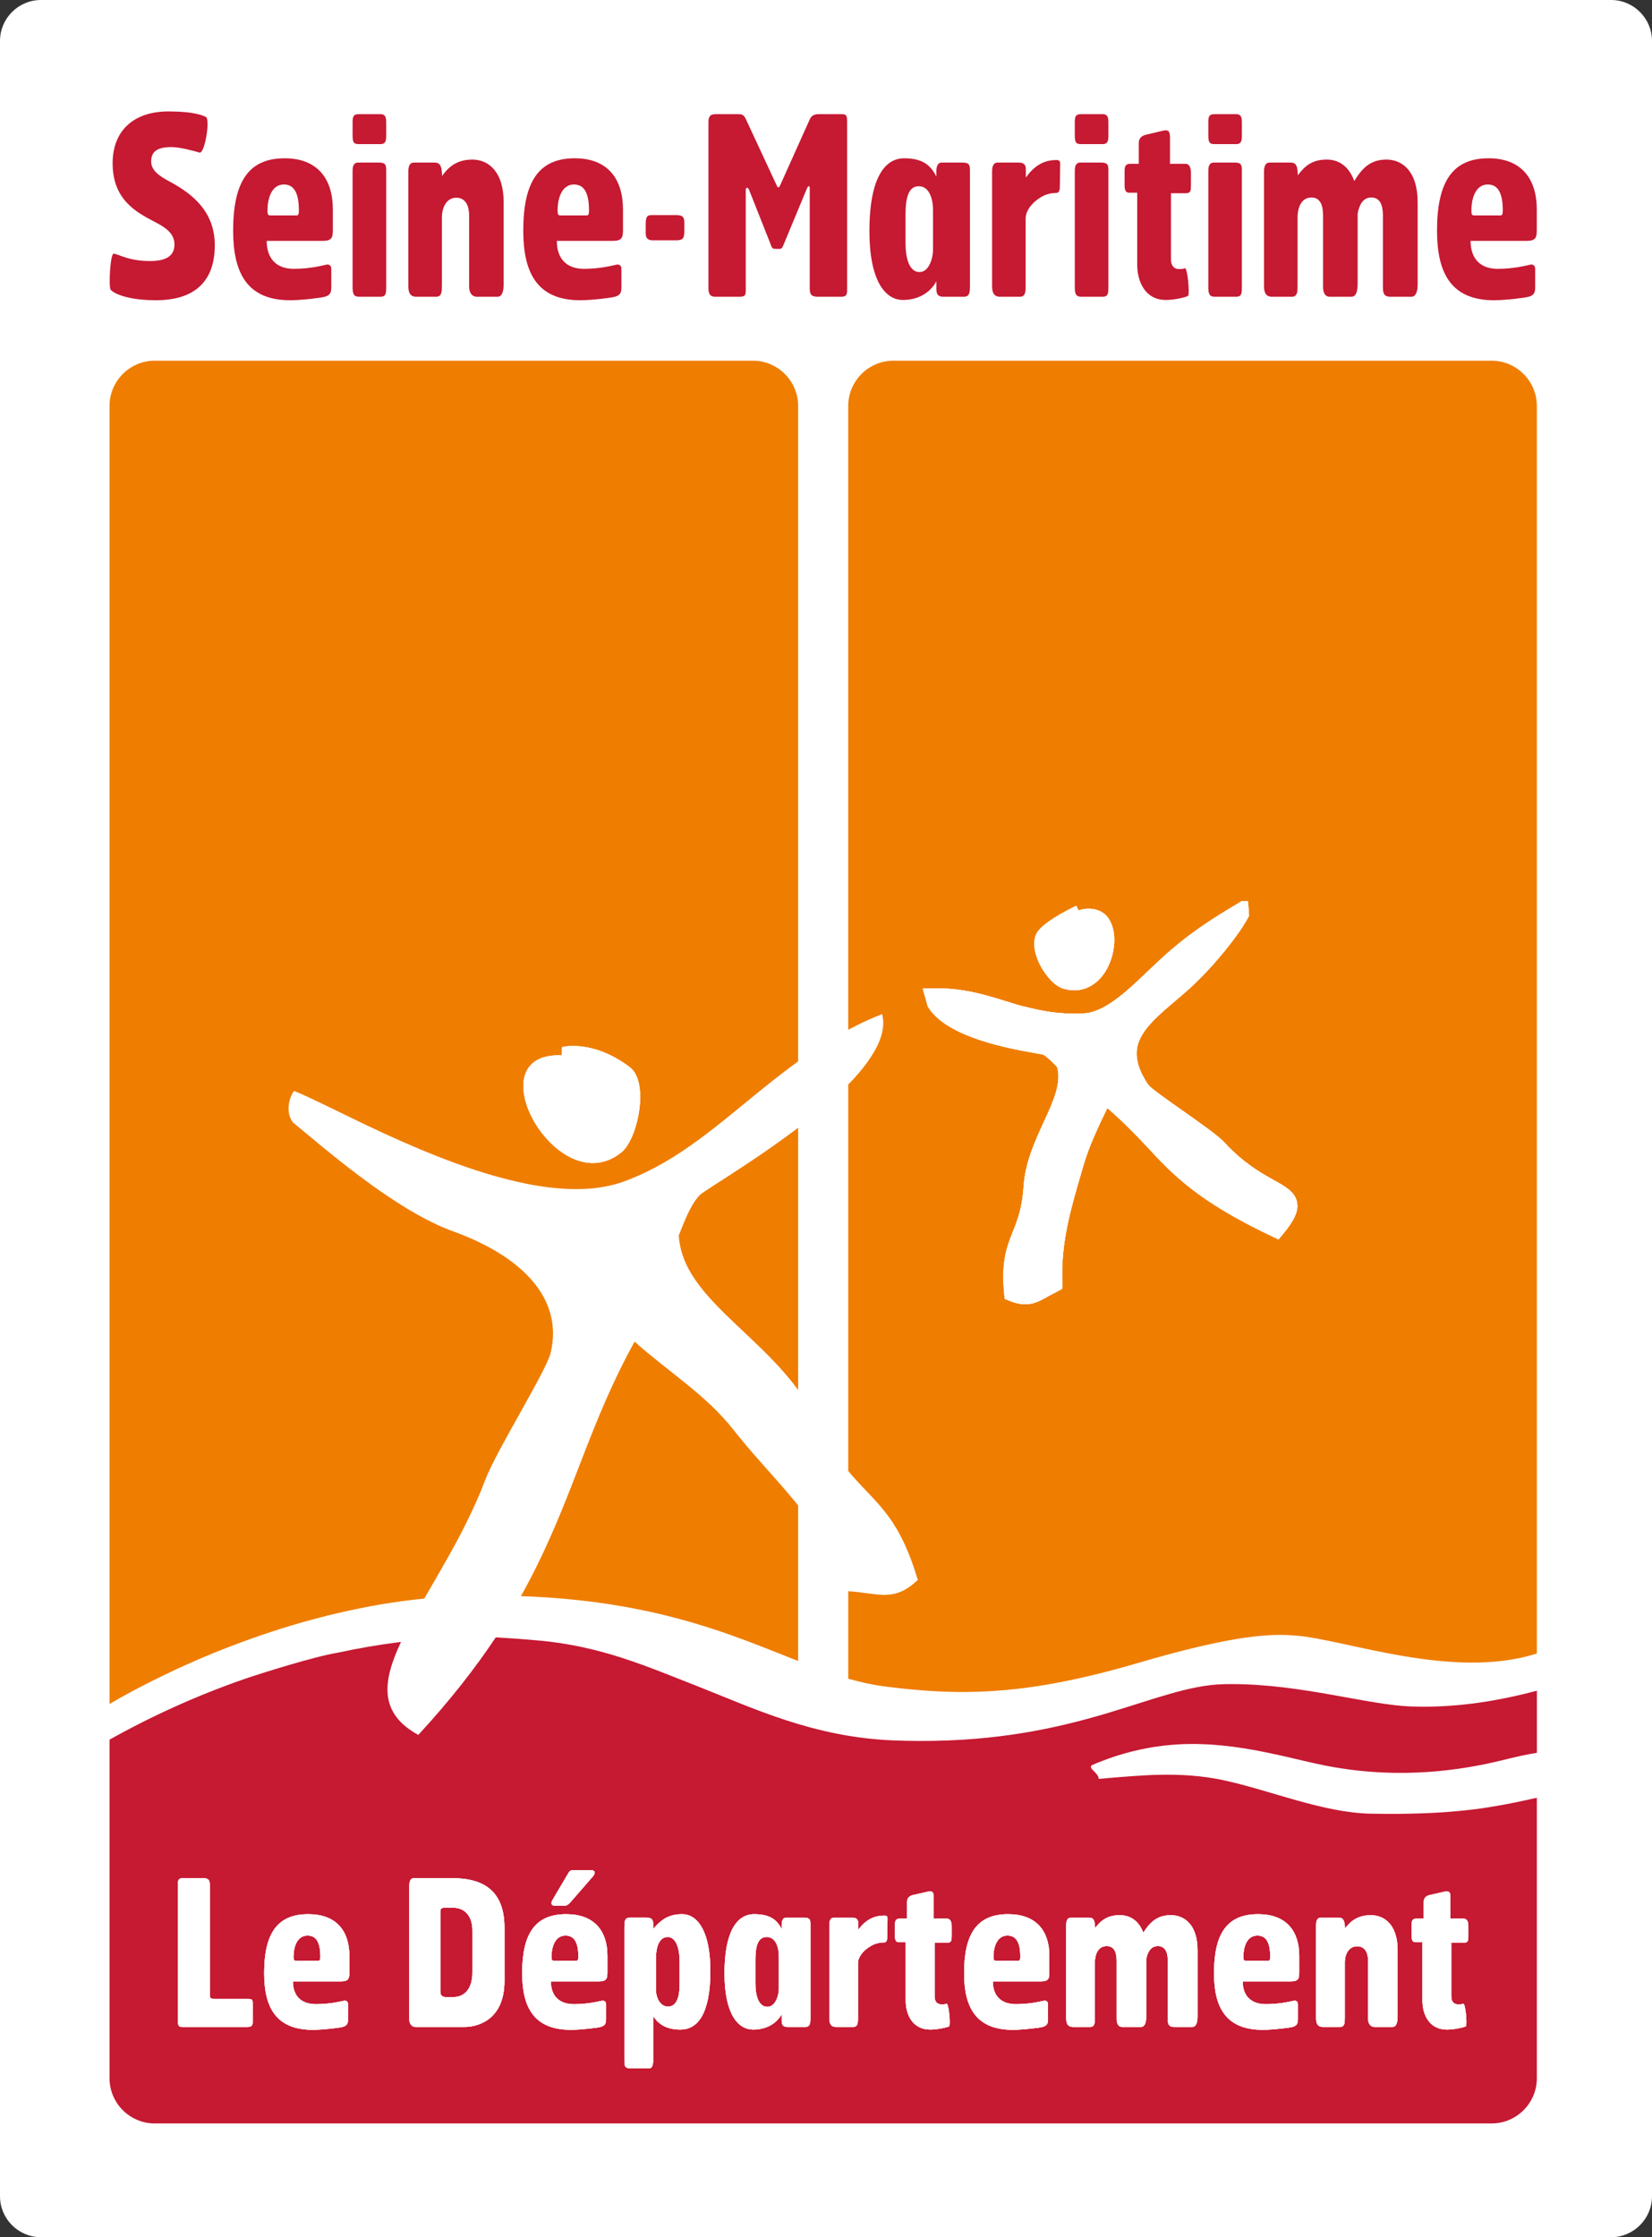 <!-- Generator: Adobe Illustrator 17.1.0, SVG Export Plug-In  -->
<svg version="1.1"
	 xmlns="http://www.w3.org/2000/svg" xmlns:xlink="http://www.w3.org/1999/xlink" xmlns:a="http://ns.adobe.com/AdobeSVGViewerExtensions/3.0/"
	 x="0px" y="0px" width="214.997px" height="291.048px" viewBox="0 0 214.997 291.048" enable-background="new 0 0 214.997 291.048"
	 xml:space="preserve">
<rect x="0" y="0" width="214.997" height="291.048" fill="#333333" stroke="none"/>
<defs>
</defs>
<g>
	<path fill-rule="evenodd" clip-rule="evenodd" fill="#FFFFFF" d="M214.997,285.726V5.322c0-2.928-2.394-5.322-5.321-5.322H5.322
		C2.394,0,0,2.394,0,5.322v280.403c0,2.923,2.394,5.322,5.322,5.322h204.354C212.604,291.048,214.997,288.648,214.997,285.726z"/>
</g>
<g>
	<path fill-rule="evenodd" clip-rule="evenodd" fill="#EF7D00" d="M88.338,160.643c0.012,0.361,1.416-4.331,3.085-5.453
		c0.102-0.072,0.21-0.144,0.324-0.216c0.756-0.505,1.758-1.146,2.922-1.896c0.018-0.019,0.036-0.023,0.06-0.036
		c1.572-1.025,3.438-2.244,5.388-3.6c0.132-0.096,0.264-0.192,0.402-0.282c1.032-0.731,2.088-1.494,3.138-2.28
		c0.066-0.06,0.144-0.107,0.216-0.162v34.116c-3.174-4.374-7.566-7.782-10.866-11.275c-0.174-0.18-0.336-0.365-0.498-0.539
		c-0.144-0.162-0.288-0.318-0.42-0.474c-0.138-0.162-0.276-0.312-0.402-0.469c-0.822-0.977-1.524-1.98-2.076-3.012
		c-0.024-0.049-0.054-0.091-0.072-0.132c-0.264-0.51-0.486-1.026-0.666-1.555c-0.174-0.504-0.312-1.02-0.402-1.541
		C88.398,161.442,88.35,161.047,88.338,160.643 M82.59,174.54c4.194,3.774,9.27,6.906,12.786,11.37
		c0.408,0.516,0.816,1.015,1.224,1.506c0.06,0.072,0.12,0.15,0.186,0.227c0.114,0.139,0.234,0.289,0.354,0.433
		c0.108,0.126,0.216,0.252,0.33,0.384c0.312,0.366,0.63,0.726,0.942,1.087c0.192,0.221,0.39,0.443,0.588,0.666
		c1.704,1.931,3.342,3.731,4.872,5.634v20.237c-0.21-0.084-0.42-0.168-0.63-0.245c-0.12-0.049-0.24-0.097-0.354-0.139
		c-1.734-0.691-3.54-1.416-5.466-2.142c-0.138-0.054-0.27-0.103-0.402-0.15c-2.718-1.015-5.676-2.022-9.006-2.898
		c-2.028-0.539-4.194-1.025-6.522-1.445c-2.322-0.421-4.806-0.768-7.476-1.02c-1.968-0.192-4.038-0.323-6.222-0.396
		c5.79-10.326,7.932-19.266,12.69-29.052C81.132,177.259,81.828,175.908,82.59,174.54 M38.256,141.924
		c-0.552,0.762-1.188,2.676-0.138,4.098c3.828,3.102,13.128,11.376,20.856,14.172c8.868,3.204,14.406,8.682,12.684,15.822
		c-0.576,2.376-7.062,12.696-8.496,16.488c-0.186,0.473-0.372,0.953-0.564,1.428c-0.78,1.884-1.65,3.702-2.556,5.46
		c-0.228,0.438-0.462,0.87-0.69,1.302c-1.392,2.573-2.826,4.998-4.134,7.273c-3.78,0.365-7.524,1.02-11.178,1.872
		c-0.888,0.203-1.764,0.42-2.634,0.653c-0.312,0.078-0.618,0.162-0.924,0.246c-0.828,0.222-1.644,0.45-2.448,0.696
		c-0.924,0.27-1.83,0.558-2.73,0.857c-0.738,0.24-1.464,0.48-2.178,0.738c-0.39,0.132-0.78,0.271-1.158,0.414
		c-2.79,1.008-5.454,2.1-7.962,3.234c-0.45,0.197-0.888,0.408-1.32,0.611c-0.498,0.228-0.99,0.462-1.47,0.696
		c-0.456,0.216-0.906,0.438-1.344,0.66c-2.016,1.008-3.9,2.021-5.616,3.029V52.806c0-3.234,2.64-5.88,5.874-5.88h77.862
		c3.234,0,5.88,2.646,5.88,5.88v85.272c-6.15,4.44-11.298,9.57-17.31,13.086c-0.78,0.45-1.572,0.876-2.376,1.272
		c-0.048,0.018-0.096,0.041-0.138,0.065c-0.972,0.462-1.968,0.888-2.994,1.254c-1.524,0.534-3.186,0.828-4.926,0.919
		c-0.648,0.029-1.308,0.029-1.974,0.012c-0.87-0.03-1.758-0.102-2.652-0.204H71.49c-0.636-0.078-1.278-0.181-1.92-0.288
		c-0.018-0.006-0.042-0.006-0.054-0.006c-0.282-0.054-0.558-0.102-0.834-0.156c-0.126-0.03-0.252-0.055-0.372-0.078
		c-2.76-0.564-5.586-1.403-8.358-2.388c-0.186-0.066-0.366-0.132-0.546-0.192c-0.84-0.306-1.668-0.624-2.484-0.941
		c-0.504-0.205-1.008-0.402-1.5-0.607c-0.21-0.09-0.42-0.174-0.624-0.258c-0.03-0.018-0.066-0.024-0.09-0.036
		c-1.47-0.618-2.904-1.248-4.272-1.872c-0.18-0.084-0.354-0.162-0.522-0.239c-1.746-0.811-3.39-1.597-4.878-2.323
		c-0.132-0.066-0.258-0.126-0.384-0.186c-1.746-0.852-3.27-1.602-4.512-2.172c-0.126-0.06-0.252-0.114-0.366-0.168
		c-0.3-0.138-0.582-0.264-0.84-0.372C38.688,142.092,38.46,142.002,38.256,141.924"/>
</g>
<g>
	<path fill-rule="evenodd" clip-rule="evenodd" fill="#C61932" d="M31.908,218.393c-6.258,2.166-12.21,4.873-17.652,7.927v44.052
		c0,3.234,2.64,5.874,5.874,5.874H194.13c3.233,0,5.88-2.64,5.88-5.874V233.88c-0.288,0.061-0.576,0.12-0.864,0.186
		c-0.233,0.048-0.462,0.102-0.69,0.155c-0.485,0.102-0.972,0.204-1.463,0.307c-1.068,0.216-2.185,0.414-3.391,0.606
		c-0.27,0.036-0.54,0.083-0.816,0.125c-1.397,0.192-2.928,0.36-4.662,0.486c-1.859,0.133-3.947,0.21-6.359,0.229h-1.074
		c-0.732-0.007-1.488-0.012-2.273-0.024c-6.24-0.12-13.128-3.048-19.116-4.338c-0.372-0.084-0.732-0.156-1.093-0.216
		c-0.726-0.133-1.439-0.234-2.147-0.307c-1.422-0.155-2.826-0.216-4.236-0.21c-0.474,0-0.947,0.006-1.415,0.024h-0.024
		c-0.468,0.012-0.942,0.03-1.41,0.059c-0.485,0.025-0.966,0.054-1.452,0.091c-1.464,0.096-2.964,0.233-4.529,0.371
		c-0.019-0.791-1.453-1.374-0.895-1.787c0.72-0.318,1.44-0.595,2.148-0.847c0.701-0.258,1.403-0.479,2.094-0.672
		c0.684-0.198,1.367-0.365,2.046-0.51c1.344-0.294,2.664-0.492,3.96-0.601c0.966-0.089,1.92-0.125,2.861-0.125
		c0.336-0.006,0.679,0.005,1.021,0.018c0.265,0.006,0.534,0.012,0.804,0.03h0.061c0.264,0.012,0.527,0.023,0.792,0.048
		c0.239,0.012,0.48,0.036,0.726,0.06c0.06,0,0.126,0.012,0.192,0.019c0.216,0.018,0.432,0.042,0.648,0.065
		c0.653,0.066,1.308,0.15,1.955,0.252c0.433,0.06,0.87,0.133,1.302,0.211c0.439,0.071,0.877,0.149,1.315,0.239
		c0.12,0.024,0.246,0.042,0.372,0.072c0.042,0.006,0.084,0.018,0.132,0.03c0.234,0.042,0.468,0.089,0.708,0.143
		c1.08,0.222,2.154,0.468,3.222,0.72c0.385,0.084,0.769,0.18,1.152,0.271c0.45,0.101,0.9,0.204,1.35,0.311
		c0.99,0.223,1.986,0.42,2.989,0.589c0.995,0.161,2.004,0.3,3.011,0.407c1.507,0.156,3.024,0.246,4.543,0.27h1.518
		c1.008-0.018,2.021-0.059,3.036-0.131c2.52-0.187,5.04-0.546,7.548-1.074c2.328-0.499,4.014-1.026,6.408-1.398v-8.082
		c-4.734,1.254-9.756,2.112-15.024,2.076c-0.479-0.006-0.96-0.013-1.439-0.03c-5.545-0.216-14.142-2.88-23.07-2.909
		c-0.408-0.007-0.816,0-1.218,0.011c-8.952,0.211-18.553,7.488-39.804,7.387c-0.99-0.006-2.004-0.03-3.042-0.066
		c-10.639-0.396-18.577-4.296-25.789-7.109c-6.45-2.521-12.48-5.215-20.784-5.916c-2.088-0.18-3.822-0.306-5.328-0.384
		c-2.634,3.954-5.892,8.153-10.08,12.689c-5.112-2.802-4.716-6.87-2.25-12.096c-0.12,0.012-0.234,0.023-0.348,0.042
		c-2.646,0.336-5.28,0.792-7.878,1.357C40.95,215.49,34.044,217.668,31.908,218.393"/>
</g>
<g>
	<path fill-rule="evenodd" clip-rule="evenodd" fill="#FFFFFF" d="M73.086,137.298l0.072-1.074c1.188-0.276,4.746-0.48,8.82,2.628
		c2.544,1.944,1.038,9.3-1.08,11.034C72.612,156.66,61.548,136.854,73.086,137.298"/>
	<path fill-rule="evenodd" clip-rule="evenodd" fill="#FFFFFF" d="M73.086,137.298l0.072-1.074c1.188-0.276,4.746-0.48,8.82,2.628
		c2.544,1.944,1.038,9.3-1.08,11.034C72.612,156.66,61.548,136.854,73.086,137.298"/>
	<path fill-rule="evenodd" clip-rule="evenodd" fill="#FFFFFF" d="M73.086,137.298l0.072-1.074c1.188-0.276,4.746-0.48,8.82,2.628
		c2.544,1.944,1.038,9.3-1.08,11.034C72.612,156.66,61.548,136.854,73.086,137.298"/>
</g>
<g>
	<path fill-rule="evenodd" clip-rule="evenodd" fill="#C61932" d="M20.316,39.06c3.39,0,7.638-1.14,7.638-7.17
		c0-4.35-2.91-6.654-5.712-8.178c-1.668-0.876-2.568-1.59-2.568-2.724c0-1.206,0.72-1.854,2.622-1.854
		c1.08,0,2.802,0.456,3.648,0.714c0.72,0.228,1.44-4.38,0.846-4.638c-0.354-0.162-1.464-0.714-4.854-0.714
		c-4.476,0-7.278,2.436-7.278,6.75c0,4.668,2.982,6.324,5.424,7.59c1.8,0.906,2.622,1.722,2.622,2.988
		c0,1.59-1.284,2.136-3.186,2.136c-2.7,0-3.984-0.84-4.704-0.966c-0.486-0.072-0.69,4.41-0.408,4.704
		C15.018,38.346,16.998,39.06,20.316,39.06"/>
</g>
<g>
	<path fill-rule="evenodd" clip-rule="evenodd" fill="#C61932" d="M41.958,31.338H34.71c0,2.304,1.26,3.636,3.522,3.636
		c2.106,0,3.696-0.426,4.14-0.522c0.462-0.132,0.744,0.096,0.744,0.522v2.394c0,0.75-0.18,1.044-0.846,1.236
		c-0.39,0.132-2.982,0.456-4.5,0.456c-5.556,0-7.428-3.474-7.428-9.054c0-6.456,2.082-9.414,6.702-9.414
		c4.272,0,6.276,2.664,6.276,6.654v2.532C43.32,30.882,43.242,31.338,41.958,31.338 M36.948,24c-1.572,0-2.106,1.758-2.136,3.246
		c0,0.456-0.024,0.78,0.336,0.78h3.468c0.258,0,0.282-0.294,0.282-0.744C38.874,25.56,38.514,24,36.948,24"/>
</g>
<g>
	<path fill-rule="evenodd" clip-rule="evenodd" fill="#C61932" d="M49.512,18.75H46.74c-0.672,0-0.852-0.168-0.852-1.14v-1.722
		c0-0.876,0.21-1.038,0.876-1.038h2.748c0.774,0,0.75,0.618,0.75,1.332v1.524C50.262,18.42,50.106,18.75,49.512,18.75
		 M49.512,38.604H46.71c-0.744,0-0.822-0.486-0.822-1.332V22.218c0-0.654,0.18-1.068,0.696-1.068h2.754
		c0.87,0,0.924,0.354,0.924,1.068v15.054C50.262,38.118,50.262,38.604,49.512,38.604"/>
</g>
<g>
	<path fill-rule="evenodd" clip-rule="evenodd" fill="#C61932" d="M64.758,38.604c0.588,0,0.792-0.714,0.792-1.686V26.34
		c0-4.152-2.106-5.58-4.056-5.58c-1.878,0-3.036,0.804-3.96,2.142c0-1.494-0.408-1.752-0.954-1.752h-2.748
		c-0.516,0-0.69,0.516-0.69,1.164v14.898c0,0.84,0.228,1.392,1.026,1.392h2.592c0.75,0,0.75-0.684,0.75-1.524v-8.826
		c0-1.14,0.54-2.532,1.872-2.532c1.26,0,1.674,1.134,1.674,2.334v9.282c0,0.81,0.438,1.266,0.978,1.266H64.758"/>
</g>
<g>
	<path fill-rule="evenodd" clip-rule="evenodd" fill="#C61932" d="M79.716,31.338h-7.248c0,2.304,1.26,3.636,3.522,3.636
		c2.106,0,3.702-0.426,4.14-0.522c0.462-0.132,0.744,0.096,0.744,0.522v2.394c0,0.75-0.18,1.044-0.852,1.236
		c-0.384,0.132-2.982,0.456-4.494,0.456c-5.556,0-7.428-3.474-7.428-9.054c0-6.456,2.076-9.414,6.708-9.414
		c4.266,0,6.27,2.664,6.27,6.654v2.532C81.078,30.882,81,31.338,79.716,31.338 M74.706,24c-1.572,0-2.112,1.758-2.136,3.246
		c0,0.456-0.024,0.78,0.336,0.78h3.468c0.258,0,0.282-0.294,0.282-0.744C76.632,25.56,76.272,24,74.706,24"/>
</g>
<g>
	<path fill-rule="evenodd" clip-rule="evenodd" fill="#C61932" d="M87.96,31.266c0.924,0,1.104-0.258,1.104-1.23v-1.11
		c0-0.942-0.534-0.942-1.206-0.942h-2.976c-0.564,0-0.846,0.066-0.846,1.17v1.272c0,0.582,0.36,0.84,0.87,0.84H87.96"/>
</g>
<g>
	<path fill-rule="evenodd" clip-rule="evenodd" fill="#C61932" d="M109.47,38.604c0.648,0,0.773-0.228,0.773-0.846V15.99
		c0-0.75,0.024-1.14-0.642-1.14h-3.108c-0.414,0-0.876,0.132-1.11,0.684l-3.906,8.694c-0.102,0.198-0.258,0.198-0.36-0.03
		l-4.062-8.73c-0.306-0.648-0.642-0.618-1.074-0.618h-2.778c-0.696,0-1.002,0.198-1.002,1.038v21.648
		c0,1.134,0.642,1.068,1.08,1.068h3.006c0.744,0,0.768-0.294,0.768-0.846V24.714c0-0.324,0.234-0.42,0.414-0.06l2.7,6.81
		c0.306,0.816,0.282,0.912,0.822,0.912h0.414c0.384,0,0.408-0.132,0.714-0.882l2.91-7.002c0.15-0.324,0.354-0.426,0.354,0.03v13.014
		c0,0.84,0.282,1.068,1.08,1.068H109.47"/>
</g>
<g>
	<path fill-rule="evenodd" clip-rule="evenodd" fill="#C61932" d="M125.459,38.604h-2.621c-0.54,0-0.973-0.102-0.973-0.972v-1.038
		c-0.672,1.266-2.136,2.43-4.35,2.43c-2.334,0-4.368-2.532-4.368-8.988c0-6.486,1.8-9.444,4.524-9.444
		c2.285,0,3.443,0.816,4.193,2.4v-0.774c0-0.552,0.205-1.068,0.636-1.068h2.755c0.924,0,0.978,0.354,0.978,1.068V37.08
		C126.234,37.92,126.234,38.604,125.459,38.604 M121.428,27.282c0-1.14-0.366-3.054-1.854-3.054c-1.308,0-1.722,1.428-1.722,3.636
		v3.798c0,1.944,0.486,3.732,1.824,3.732c1.283,0,1.752-1.95,1.752-2.856V27.282"/>
</g>
<g>
	<path fill-rule="evenodd" clip-rule="evenodd" fill="#C61932" d="M137.928,24.456l0.048-3.18c0-0.456-0.307-0.456-0.517-0.456
		c-1.691,0-2.898,0.816-3.953,2.274V21.99c0-0.678-0.414-0.84-0.954-0.84h-2.748c-0.516,0-0.69,0.516-0.69,1.164v14.898
		c0,0.84,0.229,1.392,1.026,1.392h2.592c0.75,0,0.75-0.684,0.75-1.524v-8.664c0-0.978,0.799-2.046,1.927-2.724
		c0.588-0.39,1.338-0.588,2.027-0.588C137.772,25.104,137.898,24.846,137.928,24.456"/>
</g>
<g>
	<path fill-rule="evenodd" clip-rule="evenodd" fill="#C61932" d="M143.501,18.75h-2.771c-0.666,0-0.853-0.168-0.853-1.14v-1.722
		c0-0.876,0.211-1.038,0.877-1.038h2.747c0.774,0,0.75,0.618,0.75,1.332v1.524C144.251,18.42,144.09,18.75,143.501,18.75
		 M143.501,38.604h-2.801c-0.745,0-0.823-0.486-0.823-1.332V22.218c0-0.654,0.187-1.068,0.696-1.068h2.749
		c0.875,0,0.929,0.354,0.929,1.068v15.054C144.251,38.118,144.251,38.604,143.501,38.604"/>
</g>
<g>
	<path fill-rule="evenodd" clip-rule="evenodd" fill="#C61932" d="M154.321,25.14c0.647,0,0.672-0.36,0.672-1.038v-1.59
		c0-0.618-0.15-1.2-0.721-1.2h-2.004V18.03c0-0.81-0.078-1.2-0.876-1.038l-2.185,0.522c-0.51,0.096-1.002,0.39-1.002,1.104v2.694
		h-1.079c-0.612,0-0.769,0.252-0.769,1.002v1.722c0,0.618,0.102,1.038,0.589,1.038h1.055v9.444c0.024,2.04,0.979,4.506,3.727,4.506
		c1.104,0,2.49-0.324,2.88-0.522c0.258-0.156-0.054-3.66-0.39-3.6c-0.306,0.102-0.479,0.102-0.792,0.102
		c-0.618,0-1.032-0.426-1.032-1.266V25.14H154.321"/>
</g>
<g>
	<path fill-rule="evenodd" clip-rule="evenodd" fill="#C61932" d="M160.877,18.75h-2.771c-0.666,0-0.852-0.168-0.852-1.14v-1.722
		c0-0.876,0.203-1.038,0.876-1.038h2.747c0.769,0,0.745,0.618,0.745,1.332v1.524C161.622,18.42,161.472,18.75,160.877,18.75
		 M160.877,38.604h-2.796c-0.75,0-0.827-0.486-0.827-1.332V22.218c0-0.654,0.186-1.068,0.696-1.068h2.754
		c0.869,0,0.918,0.354,0.918,1.068v15.054C161.622,38.118,161.622,38.604,160.877,38.604"/>
</g>
<g>
	<path fill-rule="evenodd" clip-rule="evenodd" fill="#C61932" d="M183.678,38.604c0.618,0,0.822-0.714,0.822-1.686V26.34
		c0-4.152-2.082-5.58-4.039-5.58c-1.973,0-3.084,0.936-4.211,2.79c-0.744-2.046-2.137-2.79-3.576-2.79
		c-1.801,0-2.773,0.714-3.774,2.04c0-1.488-0.414-1.65-0.953-1.65h-2.749c-0.516,0-0.696,0.516-0.696,1.164v14.898
		c0,0.84,0.234,1.392,1.033,1.392h2.592c0.743,0,0.743-0.684,0.743-1.524v-8.826c0-1.14,0.439-2.562,1.8-2.562
		c1.236,0,1.519,1.164,1.519,2.364v9.282c0,0.81,0.312,1.266,0.847,1.266h2.855c0.594,0,0.798-0.714,0.798-1.686v-9.12
		c0.181-1.038,0.643-2.106,1.776-2.106c1.23,0,1.512,1.164,1.512,2.364v9.282c0,0.81,0.132,1.266,0.978,1.266H183.678"/>
</g>
<g>
	<path fill-rule="evenodd" clip-rule="evenodd" fill="#C61932" d="M198.636,31.338h-7.248c0,2.304,1.26,3.636,3.521,3.636
		c2.106,0,3.702-0.426,4.141-0.522c0.462-0.132,0.743,0.096,0.743,0.522v2.394c0,0.75-0.18,1.044-0.846,1.236
		c-0.384,0.132-2.988,0.456-4.5,0.456c-5.556,0-7.428-3.474-7.428-9.054c0-6.456,2.082-9.414,6.708-9.414
		c4.266,0,6.276,2.664,6.276,6.654v2.532C200.004,30.882,199.926,31.338,198.636,31.338 M193.626,24
		c-1.572,0-2.107,1.758-2.13,3.246c0,0.456-0.03,0.78,0.33,0.78h3.467c0.259,0,0.288-0.294,0.288-0.744
		C195.552,25.56,195.192,24,193.626,24"/>
</g>
<g>
	<path fill-rule="evenodd" clip-rule="evenodd" fill="#FFFFFF" d="M32.076,263.694c0.522,0,0.81-0.055,0.81-0.612v-2.43
		c0-0.366,0-0.605-0.546-0.605h-4.524c-0.354,0-0.51-0.084-0.51-0.505v-14.321c0-0.69-0.24-0.877-0.876-0.877h-2.634
		c-0.504,0-0.636,0.187-0.636,0.691v17.736c0,0.654,0,0.924,0.57,0.924H32.076"/>
	<path fill-rule="evenodd" clip-rule="evenodd" fill="#FFFFFF" d="M32.076,263.694c0.522,0,0.81-0.055,0.81-0.612v-2.43
		c0-0.366,0-0.605-0.546-0.605h-4.524c-0.354,0-0.51-0.084-0.51-0.505v-14.321c0-0.69-0.24-0.877-0.876-0.877h-2.634
		c-0.504,0-0.636,0.187-0.636,0.691v17.736c0,0.654,0,0.924,0.57,0.924H32.076"/>
	<path fill-rule="evenodd" clip-rule="evenodd" fill="#FFFFFF" d="M32.076,263.694c0.522,0,0.81-0.055,0.81-0.612v-2.43
		c0-0.366,0-0.605-0.546-0.605h-4.524c-0.354,0-0.51-0.084-0.51-0.505v-14.321c0-0.69-0.24-0.877-0.876-0.877h-2.634
		c-0.504,0-0.636,0.187-0.636,0.691v17.736c0,0.654,0,0.924,0.57,0.924H32.076"/>
</g>
<g>
	<path fill-rule="evenodd" clip-rule="evenodd" fill="#FFFFFF" d="M44.31,257.767h-6.192c0,1.884,1.074,2.964,3.006,2.964
		c1.8,0,3.162-0.342,3.534-0.421c0.396-0.107,0.636,0.079,0.636,0.421v1.955c0,0.607-0.15,0.847-0.72,1.009
		c-0.33,0.102-2.55,0.372-3.846,0.372c-4.746,0-6.348-2.832-6.348-7.374c0-5.263,1.782-7.668,5.736-7.668
		c3.642,0,5.352,2.166,5.352,5.418v2.063C45.468,257.4,45.408,257.767,44.31,257.767 M40.026,251.802
		c-1.338,0-1.8,1.429-1.824,2.641c0,0.372-0.024,0.636,0.288,0.636h2.964c0.216,0,0.24-0.239,0.24-0.611
		C41.67,253.068,41.364,251.802,40.026,251.802"/>
	<path fill-rule="evenodd" clip-rule="evenodd" fill="#FFFFFF" d="M44.31,257.767h-6.192c0,1.884,1.074,2.964,3.006,2.964
		c1.8,0,3.162-0.342,3.534-0.421c0.396-0.107,0.636,0.079,0.636,0.421v1.955c0,0.607-0.15,0.847-0.72,1.009
		c-0.33,0.102-2.55,0.372-3.846,0.372c-4.746,0-6.348-2.832-6.348-7.374c0-5.263,1.782-7.668,5.736-7.668
		c3.642,0,5.352,2.166,5.352,5.418v2.063C45.468,257.4,45.408,257.767,44.31,257.767 M40.026,251.802
		c-1.338,0-1.8,1.429-1.824,2.641c0,0.372-0.024,0.636,0.288,0.636h2.964c0.216,0,0.24-0.239,0.24-0.611
		C41.67,253.068,41.364,251.802,40.026,251.802"/>
	<path fill-rule="evenodd" clip-rule="evenodd" fill="#FFFFFF" d="M44.31,257.767h-6.192c0,1.884,1.074,2.964,3.006,2.964
		c1.8,0,3.162-0.342,3.534-0.421c0.396-0.107,0.636,0.079,0.636,0.421v1.955c0,0.607-0.15,0.847-0.72,1.009
		c-0.33,0.102-2.55,0.372-3.846,0.372c-4.746,0-6.348-2.832-6.348-7.374c0-5.263,1.782-7.668,5.736-7.668
		c3.642,0,5.352,2.166,5.352,5.418v2.063C45.468,257.4,45.408,257.767,44.31,257.767 M40.026,251.802
		c-1.338,0-1.8,1.429-1.824,2.641c0,0.372-0.024,0.636,0.288,0.636h2.964c0.216,0,0.24-0.239,0.24-0.611
		C41.67,253.068,41.364,251.802,40.026,251.802"/>
</g>
<g>
	<path fill-rule="evenodd" clip-rule="evenodd" fill="#FFFFFF" d="M60.45,263.694h-6.414c-0.33,0-0.768-0.318-0.768-0.954V245.43
		c0-0.558,0.084-1.086,0.594-1.086h5.028c3.36,0,6.762,1.11,6.762,6.427v6.924C65.652,262.926,61.986,263.694,60.45,263.694
		 M61.482,251.136c0-1.793-0.924-2.957-2.55-2.957h-0.99c-0.57,0-0.636,0.155-0.636,0.611v10.332c0,0.288,0.114,0.684,0.708,0.684
		h1.008c1.338,0,2.46-0.978,2.46-3.197V251.136"/>
	<path fill-rule="evenodd" clip-rule="evenodd" fill="#FFFFFF" d="M60.45,263.694h-6.414c-0.33,0-0.768-0.318-0.768-0.954V245.43
		c0-0.558,0.084-1.086,0.594-1.086h5.028c3.36,0,6.762,1.11,6.762,6.427v6.924C65.652,262.926,61.986,263.694,60.45,263.694
		 M61.482,251.136c0-1.793-0.924-2.957-2.55-2.957h-0.99c-0.57,0-0.636,0.155-0.636,0.611v10.332c0,0.288,0.114,0.684,0.708,0.684
		h1.008c1.338,0,2.46-0.978,2.46-3.197V251.136"/>
	<path fill-rule="evenodd" clip-rule="evenodd" fill="#FFFFFF" d="M60.45,263.694h-6.414c-0.33,0-0.768-0.318-0.768-0.954V245.43
		c0-0.558,0.084-1.086,0.594-1.086h5.028c3.36,0,6.762,1.11,6.762,6.427v6.924C65.652,262.926,61.986,263.694,60.45,263.694
		 M61.482,251.136c0-1.793-0.924-2.957-2.55-2.957h-0.99c-0.57,0-0.636,0.155-0.636,0.611v10.332c0,0.288,0.114,0.684,0.708,0.684
		h1.008c1.338,0,2.46-0.978,2.46-3.197V251.136"/>
</g>
<g>
	<path fill-rule="evenodd" clip-rule="evenodd" fill="#FFFFFF" d="M77.886,257.767h-6.192c0,1.884,1.074,2.964,3.006,2.964
		c1.8,0,3.162-0.342,3.534-0.421c0.396-0.107,0.636,0.079,0.636,0.421v1.955c0,0.607-0.15,0.847-0.72,1.009
		c-0.33,0.102-2.55,0.372-3.846,0.372c-4.74,0-6.348-2.832-6.348-7.374c0-5.263,1.782-7.668,5.736-7.668
		c3.642,0,5.358,2.166,5.358,5.418v2.063C79.05,257.4,78.984,257.767,77.886,257.767 M74.352,247.339
		c-0.204,0.233-0.486,0.575-0.858,0.575h-1.296c-0.462,0-0.552-0.317-0.264-0.792l1.89-3.197c0.216-0.396,0.372-0.637,0.744-0.637
		h2.262c0.66,0,0.708,0.372,0.312,0.847L74.352,247.339 M73.602,251.802c-1.338,0-1.8,1.429-1.824,2.641
		c0,0.372-0.018,0.636,0.288,0.636h2.964c0.222,0,0.24-0.239,0.24-0.611C75.252,253.068,74.94,251.802,73.602,251.802"/>
	<path fill-rule="evenodd" clip-rule="evenodd" fill="#FFFFFF" d="M77.886,257.767h-6.192c0,1.884,1.074,2.964,3.006,2.964
		c1.8,0,3.162-0.342,3.534-0.421c0.396-0.107,0.636,0.079,0.636,0.421v1.955c0,0.607-0.15,0.847-0.72,1.009
		c-0.33,0.102-2.55,0.372-3.846,0.372c-4.74,0-6.348-2.832-6.348-7.374c0-5.263,1.782-7.668,5.736-7.668
		c3.642,0,5.358,2.166,5.358,5.418v2.063C79.05,257.4,78.984,257.767,77.886,257.767 M74.352,247.339
		c-0.204,0.233-0.486,0.575-0.858,0.575h-1.296c-0.462,0-0.552-0.317-0.264-0.792l1.89-3.197c0.216-0.396,0.372-0.637,0.744-0.637
		h2.262c0.66,0,0.708,0.372,0.312,0.847L74.352,247.339 M73.602,251.802c-1.338,0-1.8,1.429-1.824,2.641
		c0,0.372-0.018,0.636,0.288,0.636h2.964c0.222,0,0.24-0.239,0.24-0.611C75.252,253.068,74.94,251.802,73.602,251.802"/>
	<path fill-rule="evenodd" clip-rule="evenodd" fill="#FFFFFF" d="M77.886,257.767h-6.192c0,1.884,1.074,2.964,3.006,2.964
		c1.8,0,3.162-0.342,3.534-0.421c0.396-0.107,0.636,0.079,0.636,0.421v1.955c0,0.607-0.15,0.847-0.72,1.009
		c-0.33,0.102-2.55,0.372-3.846,0.372c-4.74,0-6.348-2.832-6.348-7.374c0-5.263,1.782-7.668,5.736-7.668
		c3.642,0,5.358,2.166,5.358,5.418v2.063C79.05,257.4,78.984,257.767,77.886,257.767 M74.352,247.339
		c-0.204,0.233-0.486,0.575-0.858,0.575h-1.296c-0.462,0-0.552-0.317-0.264-0.792l1.89-3.197c0.216-0.396,0.372-0.637,0.744-0.637
		h2.262c0.66,0,0.708,0.372,0.312,0.847L74.352,247.339 M73.602,251.802c-1.338,0-1.8,1.429-1.824,2.641
		c0,0.372-0.018,0.636,0.288,0.636h2.964c0.222,0,0.24-0.239,0.24-0.611C75.252,253.068,74.94,251.802,73.602,251.802"/>
</g>
<g>
	<path fill-rule="evenodd" clip-rule="evenodd" fill="#FFFFFF" d="M88.56,264.036c-1.848,0-2.88-0.714-3.558-1.77v5.838
		c0,0.581-0.156,0.978-0.528,0.978h-2.37c-0.774,0-0.84-0.288-0.84-0.894v-17.503c0-0.63,0-1.211,0.684-1.211h2.22
		c0.48,0,0.834,0.18,0.834,0.714v0.762c0.966-1.104,1.908-1.926,3.756-1.926c2.148,0,3.69,2.46,3.69,7.368
		C92.448,262.026,90.774,264.036,88.56,264.036 M88.446,255.101c0-1.584-0.462-3.113-1.554-3.113c-1.212,0-1.518,1.608-1.518,2.616
		v4.386c0,0.731,0.462,2.058,1.56,2.058c1.14,0,1.512-1.296,1.512-2.85V255.101"/>
	<path fill-rule="evenodd" clip-rule="evenodd" fill="#FFFFFF" d="M88.56,264.036c-1.848,0-2.88-0.714-3.558-1.77v5.838
		c0,0.581-0.156,0.978-0.528,0.978h-2.37c-0.774,0-0.84-0.288-0.84-0.894v-17.503c0-0.63,0-1.211,0.684-1.211h2.22
		c0.48,0,0.834,0.18,0.834,0.714v0.762c0.966-1.104,1.908-1.926,3.756-1.926c2.148,0,3.69,2.46,3.69,7.368
		C92.448,262.026,90.774,264.036,88.56,264.036 M88.446,255.101c0-1.584-0.462-3.113-1.554-3.113c-1.212,0-1.518,1.608-1.518,2.616
		v4.386c0,0.731,0.462,2.058,1.56,2.058c1.14,0,1.512-1.296,1.512-2.85V255.101"/>
	<path fill-rule="evenodd" clip-rule="evenodd" fill="#FFFFFF" d="M88.56,264.036c-1.848,0-2.88-0.714-3.558-1.77v5.838
		c0,0.581-0.156,0.978-0.528,0.978h-2.37c-0.774,0-0.84-0.288-0.84-0.894v-17.503c0-0.63,0-1.211,0.684-1.211h2.22
		c0.48,0,0.834,0.18,0.834,0.714v0.762c0.966-1.104,1.908-1.926,3.756-1.926c2.148,0,3.69,2.46,3.69,7.368
		C92.448,262.026,90.774,264.036,88.56,264.036 M88.446,255.101c0-1.584-0.462-3.113-1.554-3.113c-1.212,0-1.518,1.608-1.518,2.616
		v4.386c0,0.731,0.462,2.058,1.56,2.058c1.14,0,1.512-1.296,1.512-2.85V255.101"/>
</g>
<g>
	<path fill-rule="evenodd" clip-rule="evenodd" fill="#FFFFFF" d="M104.808,263.694h-2.238c-0.462,0-0.84-0.078-0.84-0.792v-0.852
		c-0.564,1.031-1.818,1.985-3.708,1.985c-1.998,0-3.732-2.064-3.732-7.319c0-5.287,1.536-7.692,3.864-7.692
		c1.956,0,2.946,0.66,3.576,1.956v-0.63c0-0.457,0.18-0.876,0.552-0.876h2.352c0.792,0,0.834,0.288,0.834,0.876v12.096
		C105.468,263.136,105.468,263.694,104.808,263.694 M101.364,254.467c0-0.925-0.312-2.479-1.584-2.479
		c-1.122,0-1.47,1.158-1.47,2.958v3.09c0,1.584,0.414,3.042,1.56,3.042c1.092,0,1.494-1.584,1.494-2.328V254.467"/>
	<path fill-rule="evenodd" clip-rule="evenodd" fill="#FFFFFF" d="M104.808,263.694h-2.238c-0.462,0-0.84-0.078-0.84-0.792v-0.852
		c-0.564,1.031-1.818,1.985-3.708,1.985c-1.998,0-3.732-2.064-3.732-7.319c0-5.287,1.536-7.692,3.864-7.692
		c1.956,0,2.946,0.66,3.576,1.956v-0.63c0-0.457,0.18-0.876,0.552-0.876h2.352c0.792,0,0.834,0.288,0.834,0.876v12.096
		C105.468,263.136,105.468,263.694,104.808,263.694 M101.364,254.467c0-0.925-0.312-2.479-1.584-2.479
		c-1.122,0-1.47,1.158-1.47,2.958v3.09c0,1.584,0.414,3.042,1.56,3.042c1.092,0,1.494-1.584,1.494-2.328V254.467"/>
	<path fill-rule="evenodd" clip-rule="evenodd" fill="#FFFFFF" d="M104.808,263.694h-2.238c-0.462,0-0.84-0.078-0.84-0.792v-0.852
		c-0.564,1.031-1.818,1.985-3.708,1.985c-1.998,0-3.732-2.064-3.732-7.319c0-5.287,1.536-7.692,3.864-7.692
		c1.956,0,2.946,0.66,3.576,1.956v-0.63c0-0.457,0.18-0.876,0.552-0.876h2.352c0.792,0,0.834,0.288,0.834,0.876v12.096
		C105.468,263.136,105.468,263.694,104.808,263.694 M101.364,254.467c0-0.925-0.312-2.479-1.584-2.479
		c-1.122,0-1.47,1.158-1.47,2.958v3.09c0,1.584,0.414,3.042,1.56,3.042c1.092,0,1.494-1.584,1.494-2.328V254.467"/>
</g>
<g>
	<path fill-rule="evenodd" clip-rule="evenodd" fill="#FFFFFF" d="M115.457,252.168l0.049-2.592c0-0.366-0.264-0.366-0.438-0.366
		c-1.452,0-2.483,0.66-3.384,1.849v-0.9c0-0.552-0.354-0.684-0.811-0.684h-2.352c-0.438,0-0.594,0.419-0.594,0.947v12.133
		c0,0.684,0.198,1.14,0.876,1.14h2.22c0.636,0,0.636-0.559,0.636-1.248v-7.05c0-0.792,0.685-1.669,1.65-2.221
		c0.504-0.317,1.141-0.48,1.733-0.48C115.327,252.696,115.44,252.486,115.457,252.168"/>
	<path fill-rule="evenodd" clip-rule="evenodd" fill="#FFFFFF" d="M115.457,252.168l0.049-2.592c0-0.366-0.264-0.366-0.438-0.366
		c-1.452,0-2.483,0.66-3.384,1.849v-0.9c0-0.552-0.354-0.684-0.811-0.684h-2.352c-0.438,0-0.594,0.419-0.594,0.947v12.133
		c0,0.684,0.198,1.14,0.876,1.14h2.22c0.636,0,0.636-0.559,0.636-1.248v-7.05c0-0.792,0.685-1.669,1.65-2.221
		c0.504-0.317,1.141-0.48,1.733-0.48C115.327,252.696,115.44,252.486,115.457,252.168"/>
	<path fill-rule="evenodd" clip-rule="evenodd" fill="#FFFFFF" d="M115.457,252.168l0.049-2.592c0-0.366-0.264-0.366-0.438-0.366
		c-1.452,0-2.483,0.66-3.384,1.849v-0.9c0-0.552-0.354-0.684-0.811-0.684h-2.352c-0.438,0-0.594,0.419-0.594,0.947v12.133
		c0,0.684,0.198,1.14,0.876,1.14h2.22c0.636,0,0.636-0.559,0.636-1.248v-7.05c0-0.792,0.685-1.669,1.65-2.221
		c0.504-0.317,1.141-0.48,1.733-0.48C115.327,252.696,115.44,252.486,115.457,252.168"/>
</g>
<g>
	<path fill-rule="evenodd" clip-rule="evenodd" fill="#FFFFFF" d="M123.276,252.726c0.552,0,0.576-0.293,0.576-0.846v-1.296
		c0-0.504-0.138-0.978-0.618-0.978h-1.716v-2.671c0-0.659-0.061-0.977-0.744-0.846l-1.865,0.427
		c-0.438,0.077-0.858,0.317-0.858,0.899v2.19h-0.918c-0.528,0-0.66,0.21-0.66,0.815v1.404c0,0.504,0.084,0.846,0.504,0.846h0.9
		v7.692c0.023,1.662,0.833,3.672,3.186,3.672c0.942,0,2.13-0.264,2.46-0.42c0.217-0.139-0.048-2.994-0.33-2.935
		c-0.264,0.078-0.42,0.078-0.684,0.078c-0.528,0-0.876-0.348-0.876-1.038v-6.996H123.276"/>
	<path fill-rule="evenodd" clip-rule="evenodd" fill="#FFFFFF" d="M123.276,252.726c0.552,0,0.576-0.293,0.576-0.846v-1.296
		c0-0.504-0.138-0.978-0.618-0.978h-1.716v-2.671c0-0.659-0.061-0.977-0.744-0.846l-1.865,0.427
		c-0.438,0.077-0.858,0.317-0.858,0.899v2.19h-0.918c-0.528,0-0.66,0.21-0.66,0.815v1.404c0,0.504,0.084,0.846,0.504,0.846h0.9
		v7.692c0.023,1.662,0.833,3.672,3.186,3.672c0.942,0,2.13-0.264,2.46-0.42c0.217-0.139-0.048-2.994-0.33-2.935
		c-0.264,0.078-0.42,0.078-0.684,0.078c-0.528,0-0.876-0.348-0.876-1.038v-6.996H123.276"/>
	<path fill-rule="evenodd" clip-rule="evenodd" fill="#FFFFFF" d="M123.276,252.726c0.552,0,0.576-0.293,0.576-0.846v-1.296
		c0-0.504-0.138-0.978-0.618-0.978h-1.716v-2.671c0-0.659-0.061-0.977-0.744-0.846l-1.865,0.427
		c-0.438,0.077-0.858,0.317-0.858,0.899v2.19h-0.918c-0.528,0-0.66,0.21-0.66,0.815v1.404c0,0.504,0.084,0.846,0.504,0.846h0.9
		v7.692c0.023,1.662,0.833,3.672,3.186,3.672c0.942,0,2.13-0.264,2.46-0.42c0.217-0.139-0.048-2.994-0.33-2.935
		c-0.264,0.078-0.42,0.078-0.684,0.078c-0.528,0-0.876-0.348-0.876-1.038v-6.996H123.276"/>
</g>
<g>
	<path fill-rule="evenodd" clip-rule="evenodd" fill="#FFFFFF" d="M135.402,257.767h-6.192c0,1.884,1.075,2.964,3.007,2.964
		c1.8,0,3.161-0.342,3.534-0.421c0.395-0.107,0.642,0.079,0.642,0.421v1.955c0,0.607-0.156,0.847-0.726,1.009
		c-0.331,0.102-2.551,0.372-3.846,0.372c-4.74,0-6.349-2.832-6.349-7.374c0-5.263,1.782-7.668,5.735-7.668
		c3.643,0,5.358,2.166,5.358,5.418v2.063C136.566,257.4,136.501,257.767,135.402,257.767 M131.119,251.802
		c-1.338,0-1.801,1.429-1.825,2.641c0,0.372-0.018,0.636,0.288,0.636h2.958c0.229,0,0.246-0.239,0.246-0.611
		C132.768,253.068,132.456,251.802,131.119,251.802"/>
	<path fill-rule="evenodd" clip-rule="evenodd" fill="#FFFFFF" d="M135.402,257.767h-6.192c0,1.884,1.075,2.964,3.007,2.964
		c1.8,0,3.161-0.342,3.534-0.421c0.395-0.107,0.642,0.079,0.642,0.421v1.955c0,0.607-0.156,0.847-0.726,1.009
		c-0.331,0.102-2.551,0.372-3.846,0.372c-4.74,0-6.349-2.832-6.349-7.374c0-5.263,1.782-7.668,5.735-7.668
		c3.643,0,5.358,2.166,5.358,5.418v2.063C136.566,257.4,136.501,257.767,135.402,257.767 M131.119,251.802
		c-1.338,0-1.801,1.429-1.825,2.641c0,0.372-0.018,0.636,0.288,0.636h2.958c0.229,0,0.246-0.239,0.246-0.611
		C132.768,253.068,132.456,251.802,131.119,251.802"/>
	<path fill-rule="evenodd" clip-rule="evenodd" fill="#FFFFFF" d="M135.402,257.767h-6.192c0,1.884,1.075,2.964,3.007,2.964
		c1.8,0,3.161-0.342,3.534-0.421c0.395-0.107,0.642,0.079,0.642,0.421v1.955c0,0.607-0.156,0.847-0.726,1.009
		c-0.331,0.102-2.551,0.372-3.846,0.372c-4.74,0-6.349-2.832-6.349-7.374c0-5.263,1.782-7.668,5.735-7.668
		c3.643,0,5.358,2.166,5.358,5.418v2.063C136.566,257.4,136.501,257.767,135.402,257.767 M131.119,251.802
		c-1.338,0-1.801,1.429-1.825,2.641c0,0.372-0.018,0.636,0.288,0.636h2.958c0.229,0,0.246-0.239,0.246-0.611
		C132.768,253.068,132.456,251.802,131.119,251.802"/>
</g>
<g>
	<path fill-rule="evenodd" clip-rule="evenodd" fill="#FFFFFF" d="M155.142,263.694c0.527,0,0.708-0.582,0.708-1.38v-8.61
		c0-3.384-1.782-4.548-3.45-4.548c-1.692,0-2.64,0.769-3.607,2.273c-0.635-1.667-1.817-2.273-3.047-2.273
		c-1.542,0-2.377,0.582-3.229,1.668c0-1.218-0.355-1.35-0.816-1.35h-2.346c-0.443,0-0.594,0.419-0.594,0.947v12.133
		c0,0.684,0.197,1.14,0.876,1.14h2.22c0.636,0,0.636-0.559,0.636-1.248v-7.183c0-0.93,0.372-2.088,1.537-2.088
		c1.055,0,1.296,0.948,1.296,1.926v7.561c0,0.66,0.264,1.032,0.726,1.032h2.437c0.504,0,0.684-0.582,0.684-1.38v-7.422
		c0.15-0.846,0.546-1.717,1.512-1.717c1.056,0,1.296,0.948,1.296,1.926v7.561c0,0.66,0.108,1.032,0.834,1.032H155.142"/>
	<path fill-rule="evenodd" clip-rule="evenodd" fill="#FFFFFF" d="M155.142,263.694c0.527,0,0.708-0.582,0.708-1.38v-8.61
		c0-3.384-1.782-4.548-3.45-4.548c-1.692,0-2.64,0.769-3.607,2.273c-0.635-1.667-1.817-2.273-3.047-2.273
		c-1.542,0-2.377,0.582-3.229,1.668c0-1.218-0.355-1.35-0.816-1.35h-2.346c-0.443,0-0.594,0.419-0.594,0.947v12.133
		c0,0.684,0.197,1.14,0.876,1.14h2.22c0.636,0,0.636-0.559,0.636-1.248v-7.183c0-0.93,0.372-2.088,1.537-2.088
		c1.055,0,1.296,0.948,1.296,1.926v7.561c0,0.66,0.264,1.032,0.726,1.032h2.437c0.504,0,0.684-0.582,0.684-1.38v-7.422
		c0.15-0.846,0.546-1.717,1.512-1.717c1.056,0,1.296,0.948,1.296,1.926v7.561c0,0.66,0.108,1.032,0.834,1.032H155.142"/>
	<path fill-rule="evenodd" clip-rule="evenodd" fill="#FFFFFF" d="M155.142,263.694c0.527,0,0.708-0.582,0.708-1.38v-8.61
		c0-3.384-1.782-4.548-3.45-4.548c-1.692,0-2.64,0.769-3.607,2.273c-0.635-1.667-1.817-2.273-3.047-2.273
		c-1.542,0-2.377,0.582-3.229,1.668c0-1.218-0.355-1.35-0.816-1.35h-2.346c-0.443,0-0.594,0.419-0.594,0.947v12.133
		c0,0.684,0.197,1.14,0.876,1.14h2.22c0.636,0,0.636-0.559,0.636-1.248v-7.183c0-0.93,0.372-2.088,1.537-2.088
		c1.055,0,1.296,0.948,1.296,1.926v7.561c0,0.66,0.264,1.032,0.726,1.032h2.437c0.504,0,0.684-0.582,0.684-1.38v-7.422
		c0.15-0.846,0.546-1.717,1.512-1.717c1.056,0,1.296,0.948,1.296,1.926v7.561c0,0.66,0.108,1.032,0.834,1.032H155.142"/>
</g>
<g>
	<path fill-rule="evenodd" clip-rule="evenodd" fill="#FFFFFF" d="M167.928,257.767h-6.198c0,1.884,1.08,2.964,3.013,2.964
		c1.8,0,3.162-0.342,3.533-0.421c0.396-0.107,0.637,0.079,0.637,0.421v1.955c0,0.607-0.15,0.847-0.721,1.009
		c-0.33,0.102-2.556,0.372-3.846,0.372c-4.746,0-6.349-2.832-6.349-7.374c0-5.263,1.783-7.668,5.736-7.668
		c3.643,0,5.351,2.166,5.351,5.418v2.063C169.085,257.4,169.02,257.767,167.928,257.767 M163.644,251.802
		c-1.344,0-1.8,1.429-1.823,2.641c0,0.372-0.024,0.636,0.287,0.636h2.965c0.216,0,0.239-0.239,0.239-0.611
		C165.289,253.068,164.982,251.802,163.644,251.802"/>
	<path fill-rule="evenodd" clip-rule="evenodd" fill="#FFFFFF" d="M167.928,257.767h-6.198c0,1.884,1.08,2.964,3.013,2.964
		c1.8,0,3.162-0.342,3.533-0.421c0.396-0.107,0.637,0.079,0.637,0.421v1.955c0,0.607-0.15,0.847-0.721,1.009
		c-0.33,0.102-2.556,0.372-3.846,0.372c-4.746,0-6.349-2.832-6.349-7.374c0-5.263,1.783-7.668,5.736-7.668
		c3.643,0,5.351,2.166,5.351,5.418v2.063C169.085,257.4,169.02,257.767,167.928,257.767 M163.644,251.802
		c-1.344,0-1.8,1.429-1.823,2.641c0,0.372-0.024,0.636,0.287,0.636h2.965c0.216,0,0.239-0.239,0.239-0.611
		C165.289,253.068,164.982,251.802,163.644,251.802"/>
	<path fill-rule="evenodd" clip-rule="evenodd" fill="#FFFFFF" d="M167.928,257.767h-6.198c0,1.884,1.08,2.964,3.013,2.964
		c1.8,0,3.162-0.342,3.533-0.421c0.396-0.107,0.637,0.079,0.637,0.421v1.955c0,0.607-0.15,0.847-0.721,1.009
		c-0.33,0.102-2.556,0.372-3.846,0.372c-4.746,0-6.349-2.832-6.349-7.374c0-5.263,1.783-7.668,5.736-7.668
		c3.643,0,5.351,2.166,5.351,5.418v2.063C169.085,257.4,169.02,257.767,167.928,257.767 M163.644,251.802
		c-1.344,0-1.8,1.429-1.823,2.641c0,0.372-0.024,0.636,0.287,0.636h2.965c0.216,0,0.239-0.239,0.239-0.611
		C165.289,253.068,164.982,251.802,163.644,251.802"/>
</g>
<g>
	<path fill-rule="evenodd" clip-rule="evenodd" fill="#FFFFFF" d="M181.211,263.694c0.505,0,0.679-0.582,0.679-1.38v-8.61
		c0-3.384-1.8-4.548-3.468-4.548c-1.602,0-2.592,0.66-3.384,1.746c0-1.218-0.354-1.428-0.811-1.428h-2.352
		c-0.439,0-0.595,0.419-0.595,0.947v12.133c0,0.684,0.198,1.14,0.882,1.14h2.221c0.636,0,0.636-0.559,0.636-1.248v-7.183
		c0-0.93,0.462-2.063,1.603-2.063c1.074,0,1.428,0.924,1.428,1.901v7.561c0,0.66,0.372,1.032,0.834,1.032H181.211"/>
	<path fill-rule="evenodd" clip-rule="evenodd" fill="#FFFFFF" d="M181.211,263.694c0.505,0,0.679-0.582,0.679-1.38v-8.61
		c0-3.384-1.8-4.548-3.468-4.548c-1.602,0-2.592,0.66-3.384,1.746c0-1.218-0.354-1.428-0.811-1.428h-2.352
		c-0.439,0-0.595,0.419-0.595,0.947v12.133c0,0.684,0.198,1.14,0.882,1.14h2.221c0.636,0,0.636-0.559,0.636-1.248v-7.183
		c0-0.93,0.462-2.063,1.603-2.063c1.074,0,1.428,0.924,1.428,1.901v7.561c0,0.66,0.372,1.032,0.834,1.032H181.211"/>
	<path fill-rule="evenodd" clip-rule="evenodd" fill="#FFFFFF" d="M181.211,263.694c0.505,0,0.679-0.582,0.679-1.38v-8.61
		c0-3.384-1.8-4.548-3.468-4.548c-1.602,0-2.592,0.66-3.384,1.746c0-1.218-0.354-1.428-0.811-1.428h-2.352
		c-0.439,0-0.595,0.419-0.595,0.947v12.133c0,0.684,0.198,1.14,0.882,1.14h2.221c0.636,0,0.636-0.559,0.636-1.248v-7.183
		c0-0.93,0.462-2.063,1.603-2.063c1.074,0,1.428,0.924,1.428,1.901v7.561c0,0.66,0.372,1.032,0.834,1.032H181.211"/>
</g>
<g>
	<path fill-rule="evenodd" clip-rule="evenodd" fill="#FFFFFF" d="M190.524,252.726c0.553,0,0.57-0.293,0.57-0.846v-1.296
		c0-0.504-0.133-0.978-0.618-0.978h-1.71v-2.671c0-0.659-0.065-0.977-0.744-0.846l-1.872,0.427
		c-0.439,0.077-0.857,0.317-0.857,0.899v2.19h-0.919c-0.527,0-0.659,0.21-0.659,0.815v1.404c0,0.504,0.084,0.846,0.504,0.846h0.905
		v7.692c0.019,1.662,0.834,3.672,3.181,3.672c0.942,0,2.13-0.264,2.454-0.42c0.227-0.139-0.036-2.994-0.324-2.935
		c-0.265,0.078-0.414,0.078-0.684,0.078c-0.522,0-0.877-0.348-0.877-1.038v-6.996H190.524"/>
	<path fill-rule="evenodd" clip-rule="evenodd" fill="#FFFFFF" d="M190.524,252.726c0.553,0,0.57-0.293,0.57-0.846v-1.296
		c0-0.504-0.133-0.978-0.618-0.978h-1.71v-2.671c0-0.659-0.065-0.977-0.744-0.846l-1.872,0.427
		c-0.439,0.077-0.857,0.317-0.857,0.899v2.19h-0.919c-0.527,0-0.659,0.21-0.659,0.815v1.404c0,0.504,0.084,0.846,0.504,0.846h0.905
		v7.692c0.019,1.662,0.834,3.672,3.181,3.672c0.942,0,2.13-0.264,2.454-0.42c0.227-0.139-0.036-2.994-0.324-2.935
		c-0.265,0.078-0.414,0.078-0.684,0.078c-0.522,0-0.877-0.348-0.877-1.038v-6.996H190.524"/>
	<path fill-rule="evenodd" clip-rule="evenodd" fill="#FFFFFF" d="M190.524,252.726c0.553,0,0.57-0.293,0.57-0.846v-1.296
		c0-0.504-0.133-0.978-0.618-0.978h-1.71v-2.671c0-0.659-0.065-0.977-0.744-0.846l-1.872,0.427
		c-0.439,0.077-0.857,0.317-0.857,0.899v2.19h-0.919c-0.527,0-0.659,0.21-0.659,0.815v1.404c0,0.504,0.084,0.846,0.504,0.846h0.905
		v7.692c0.019,1.662,0.834,3.672,3.181,3.672c0.942,0,2.13-0.264,2.454-0.42c0.227-0.139-0.036-2.994-0.324-2.935
		c-0.265,0.078-0.414,0.078-0.684,0.078c-0.522,0-0.877-0.348-0.877-1.038v-6.996H190.524"/>
</g>
<g>
	<path fill-rule="evenodd" clip-rule="evenodd" fill="#EF7D00" d="M110.394,207.006v11.377c0.078,0.018,0.149,0.047,0.233,0.071
		c0.661,0.181,1.32,0.348,1.986,0.498c0.055,0.012,0.114,0.019,0.175,0.036c0.348,0.071,0.701,0.145,1.056,0.21
		c0.078,0.012,0.156,0.023,0.24,0.042c0.342,0.054,0.689,0.107,1.043,0.156c3.354,0.432,6.48,0.69,9.612,0.72h1.045
		c6.611-0.054,13.367-1.152,22.458-3.811c10.212-3,15.186-3.593,18.186-3.611h0.323c0.738,0,1.356,0.042,1.908,0.09
		c6.45,0.498,20.389,5.826,31.35,2.328V52.806c0-3.234-2.646-5.88-5.88-5.88h-77.862c-3.229,0-5.874,2.646-5.874,5.88v81.162
		c0.138-0.078,0.282-0.15,0.427-0.222c0.143-0.078,0.293-0.162,0.449-0.234c1.128-0.576,2.304-1.104,3.534-1.584
		c0.108,0.426,0.155,0.876,0.144,1.332c-0.006,0.096-0.018,0.192-0.023,0.294c-0.006,0.054-0.012,0.114-0.019,0.18
		c-0.018,0.12-0.042,0.24-0.06,0.366c-0.006,0.024-0.012,0.048-0.012,0.078c-0.036,0.15-0.072,0.306-0.114,0.468
		c-0.042,0.144-0.09,0.294-0.139,0.444c-0.005,0.006-0.011,0.024-0.011,0.036c-0.055,0.132-0.109,0.27-0.162,0.408
		c-0.013,0.024-0.024,0.054-0.031,0.084c-0.065,0.138-0.131,0.282-0.197,0.432c-0.012,0.012-0.018,0.024-0.024,0.042
		c-0.474,0.96-1.128,1.956-1.932,2.958c-0.019,0.018-0.042,0.036-0.055,0.06c-0.096,0.114-0.191,0.228-0.287,0.348
		c-0.048,0.054-0.097,0.108-0.143,0.168c-0.229,0.264-0.469,0.528-0.708,0.798c-0.091,0.096-0.181,0.192-0.271,0.288
		c-0.084,0.084-0.168,0.168-0.252,0.258c-0.042,0.036-0.078,0.078-0.114,0.12v50.274c0.006,0.006,0.012,0.019,0.024,0.029
		c0.018,0.024,0.048,0.055,0.071,0.084c0.318,0.385,0.643,0.75,0.961,1.099c0.521,0.576,1.038,1.116,1.547,1.649
		c0.192,0.199,0.385,0.403,0.576,0.606c0.546,0.589,1.081,1.189,1.603,1.854c0.09,0.115,0.18,0.229,0.271,0.349
		c0.239,0.317,0.479,0.654,0.719,1.014c0.157,0.24,0.312,0.492,0.475,0.762c0.107,0.181,0.216,0.366,0.33,0.564
		c0.174,0.318,0.348,0.66,0.527,1.02c0.097,0.193,0.192,0.396,0.288,0.607c0.282,0.624,0.564,1.314,0.847,2.07
		c0.276,0.75,0.546,1.572,0.815,2.472c-0.636,0.594-1.218,1.021-1.775,1.32c-0.042,0.018-0.084,0.042-0.12,0.066
		c-0.048,0.018-0.102,0.042-0.144,0.065c-0.078,0.03-0.15,0.061-0.223,0.097c-0.036,0.011-0.072,0.023-0.102,0.042
		c-0.084,0.029-0.162,0.06-0.24,0.089c-0.108,0.03-0.21,0.061-0.312,0.091l-0.018,0.006c-0.21,0.048-0.42,0.084-0.63,0.114
		c-0.03,0-0.061,0.006-0.084,0.012c-0.21,0.019-0.42,0.03-0.631,0.036h-0.197c-0.21-0.006-0.414-0.018-0.624-0.03
		c-0.24-0.024-0.479-0.054-0.726-0.078c-0.223-0.029-0.45-0.054-0.685-0.084c-0.174-0.024-0.348-0.048-0.522-0.066
		c-0.149-0.023-0.293-0.042-0.443-0.06c-0.042-0.006-0.084-0.019-0.12-0.019c-0.438-0.053-0.9-0.102-1.393-0.131
		C110.436,207.006,110.413,207.006,110.394,207.006"/>
</g>
<g>
	<path fill-rule="evenodd" clip-rule="evenodd" fill="#FFFFFF" d="M140.064,117.834l0.3,0.6c0.408-0.126,0.786-0.192,1.134-0.21
		h0.337c1.182,0.036,1.913,0.624,2.231,0.996c0.186,0.228,0.348,0.474,0.474,0.75c0.925,1.89,0.427,4.752-0.779,6.564
		c-0.996,1.494-2.412,2.298-3.96,2.298c-0.469-0.006-0.942-0.078-1.423-0.222c-1.338-0.42-2.514-2.034-3.119-3.282
		c-0.39-0.822-0.966-2.388-0.45-3.69C135.198,120.636,136.961,119.358,140.064,117.834 M122.19,128.592
		c4.434-0.036,8.592,1.746,10.974,2.328c2.022,0.486,3.811,0.924,6.444,0.948h0.673c0.228-0.006,0.467-0.018,0.713-0.024
		c3.36-0.144,6.925-4.2,10.194-7.188c3.612-3.3,6.684-5.208,10.41-7.416l0.811,0.012c0,0,0.053,0.45,0.149,1.872
		c-1.194,2.382-4.561,6.522-7.458,9.21c-2.903,2.688-6.486,5.004-7.08,7.83c-0.312,1.482,0.162,3.114,1.44,4.992
		c0.361,0.462,2.719,2.118,4.434,3.324c2.388,1.68,4.649,3.264,5.508,4.199c2.467,2.664,4.734,3.936,6.402,4.86
		c1.536,0.858,2.748,1.536,2.994,2.874c0.245,1.278-0.54,2.556-1.794,4.092l-0.612,0.738l-0.857-0.407
		c-9.738-4.62-12.949-8.077-16.338-11.736c-1.44-1.542-3.042-3.18-5.083-4.957c-1.158,2.382-2.37,4.945-3.09,7.404l-0.294,1.008
		c-1.38,4.711-2.688,9.157-2.479,14.323l-0.023,0.797l-1.89,1.003c-1.338,0.762-2.599,1.476-4.884,0.576l-0.703-0.277l-0.066-0.75
		c-0.396-4.145,0.354-6.018,1.135-7.991c0.599-1.5,1.218-3.054,1.409-5.988c0.204-3.048,1.488-5.826,2.616-8.28
		c1.266-2.742,2.334-5.118,1.728-7.169l-0.042-0.036c-1.2-1.266-1.668-1.53-1.83-1.578l-1.74-0.318
		c-3.905-0.696-11.123-2.286-13.223-5.958l-0.643-2.31L122.19,128.592"/>
	<path fill-rule="evenodd" clip-rule="evenodd" fill="#FFFFFF" d="M140.064,117.834l0.3,0.6c0.408-0.126,0.786-0.192,1.134-0.21
		h0.337c1.182,0.036,1.913,0.624,2.231,0.996c0.186,0.228,0.348,0.474,0.474,0.75c0.925,1.89,0.427,4.752-0.779,6.564
		c-0.996,1.494-2.412,2.298-3.96,2.298c-0.469-0.006-0.942-0.078-1.423-0.222c-1.338-0.42-2.514-2.034-3.119-3.282
		c-0.39-0.822-0.966-2.388-0.45-3.69C135.198,120.636,136.961,119.358,140.064,117.834 M122.19,128.592
		c4.434-0.036,8.592,1.746,10.974,2.328c2.022,0.486,3.811,0.924,6.444,0.948h0.673c0.228-0.006,0.467-0.018,0.713-0.024
		c3.36-0.144,6.925-4.2,10.194-7.188c3.612-3.3,6.684-5.208,10.41-7.416l0.811,0.012c0,0,0.053,0.45,0.149,1.872
		c-1.194,2.382-4.561,6.522-7.458,9.21c-2.903,2.688-6.486,5.004-7.08,7.83c-0.312,1.482,0.162,3.114,1.44,4.992
		c0.361,0.462,2.719,2.118,4.434,3.324c2.388,1.68,4.649,3.264,5.508,4.199c2.467,2.664,4.734,3.936,6.402,4.86
		c1.536,0.858,2.748,1.536,2.994,2.874c0.245,1.278-0.54,2.556-1.794,4.092l-0.612,0.738l-0.857-0.407
		c-9.738-4.62-12.949-8.077-16.338-11.736c-1.44-1.542-3.042-3.18-5.083-4.957c-1.158,2.382-2.37,4.945-3.09,7.404l-0.294,1.008
		c-1.38,4.711-2.688,9.157-2.479,14.323l-0.023,0.797l-1.89,1.003c-1.338,0.762-2.599,1.476-4.884,0.576l-0.703-0.277l-0.066-0.75
		c-0.396-4.145,0.354-6.018,1.135-7.991c0.599-1.5,1.218-3.054,1.409-5.988c0.204-3.048,1.488-5.826,2.616-8.28
		c1.266-2.742,2.334-5.118,1.728-7.169l-0.042-0.036c-1.2-1.266-1.668-1.53-1.83-1.578l-1.74-0.318
		c-3.905-0.696-11.123-2.286-13.223-5.958l-0.643-2.31L122.19,128.592"/>
	<path fill-rule="evenodd" clip-rule="evenodd" fill="#FFFFFF" d="M140.064,117.834l0.3,0.6c0.408-0.126,0.786-0.192,1.134-0.21
		h0.337c1.182,0.036,1.913,0.624,2.231,0.996c0.186,0.228,0.348,0.474,0.474,0.75c0.925,1.89,0.427,4.752-0.779,6.564
		c-0.996,1.494-2.412,2.298-3.96,2.298c-0.469-0.006-0.942-0.078-1.423-0.222c-1.338-0.42-2.514-2.034-3.119-3.282
		c-0.39-0.822-0.966-2.388-0.45-3.69C135.198,120.636,136.961,119.358,140.064,117.834 M122.19,128.592
		c4.434-0.036,8.592,1.746,10.974,2.328c2.022,0.486,3.811,0.924,6.444,0.948h0.673c0.228-0.006,0.467-0.018,0.713-0.024
		c3.36-0.144,6.925-4.2,10.194-7.188c3.612-3.3,6.684-5.208,10.41-7.416l0.811,0.012c0,0,0.053,0.45,0.149,1.872
		c-1.194,2.382-4.561,6.522-7.458,9.21c-2.903,2.688-6.486,5.004-7.08,7.83c-0.312,1.482,0.162,3.114,1.44,4.992
		c0.361,0.462,2.719,2.118,4.434,3.324c2.388,1.68,4.649,3.264,5.508,4.199c2.467,2.664,4.734,3.936,6.402,4.86
		c1.536,0.858,2.748,1.536,2.994,2.874c0.245,1.278-0.54,2.556-1.794,4.092l-0.612,0.738l-0.857-0.407
		c-9.738-4.62-12.949-8.077-16.338-11.736c-1.44-1.542-3.042-3.18-5.083-4.957c-1.158,2.382-2.37,4.945-3.09,7.404l-0.294,1.008
		c-1.38,4.711-2.688,9.157-2.479,14.323l-0.023,0.797l-1.89,1.003c-1.338,0.762-2.599,1.476-4.884,0.576l-0.703-0.277l-0.066-0.75
		c-0.396-4.145,0.354-6.018,1.135-7.991c0.599-1.5,1.218-3.054,1.409-5.988c0.204-3.048,1.488-5.826,2.616-8.28
		c1.266-2.742,2.334-5.118,1.728-7.169l-0.042-0.036c-1.2-1.266-1.668-1.53-1.83-1.578l-1.74-0.318
		c-3.905-0.696-11.123-2.286-13.223-5.958l-0.643-2.31L122.19,128.592"/>
</g>
</svg>
